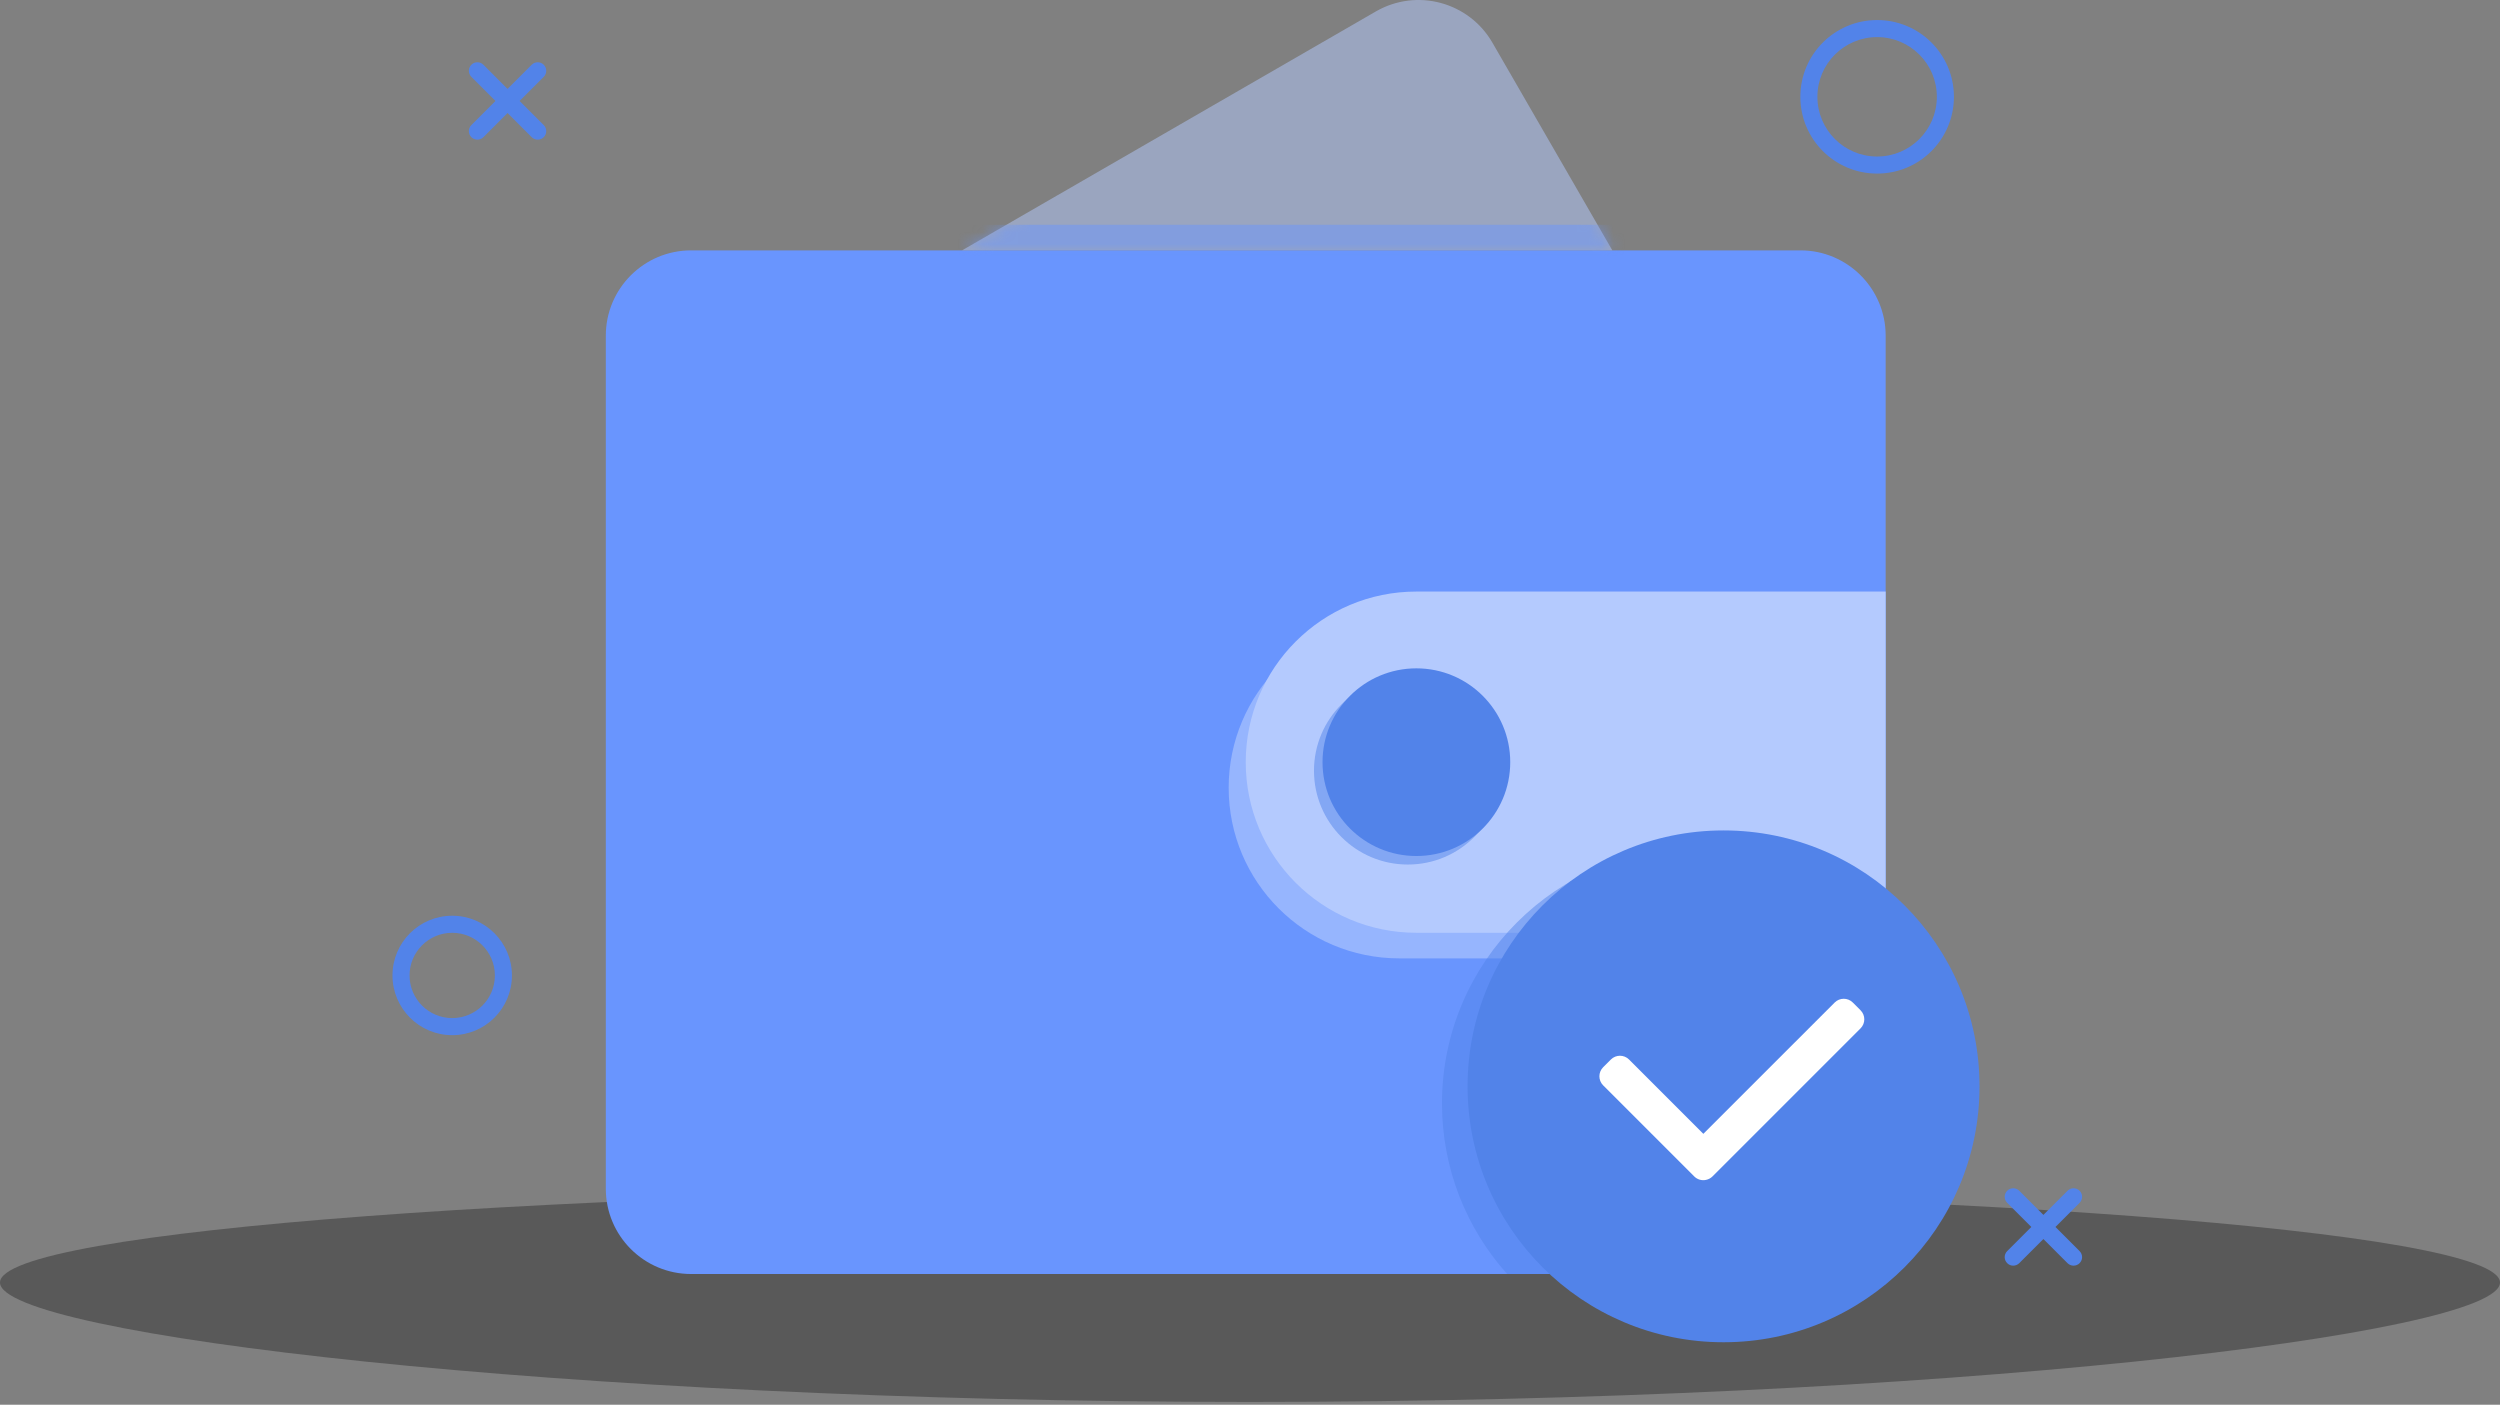 <svg width="210" height="118" viewBox="0 0 210 118" fill="none" xmlns="http://www.w3.org/2000/svg">
<rect x="0" y="0" width="210" height="118" fill="#808080" stroke="none"/>
<path opacity="0.5" fill-rule="evenodd" clip-rule="evenodd" d="M105 117.763C162.99 117.763 210 112.085 210 107.732C210 103.378 162.99 99.85 105 99.85C47.01 99.85 0 103.378 0 107.732C0 112.085 47.01 117.763 105 117.763Z" fill="#323232"/>
<path d="M151.229 21.031H58.055C54.096 21.031 50.888 24.24 50.888 28.198V99.85C50.888 103.808 54.096 107.017 58.055 107.017H151.229C155.187 107.017 158.396 103.808 158.396 99.85V28.198C158.396 24.24 155.187 21.031 151.229 21.031Z" fill="#6995FE"/>
<g style="mix-blend-mode:multiply" opacity="0.6">
<path fill-rule="evenodd" clip-rule="evenodd" d="M117.539 51.842H156.963V80.504H117.539C109.624 80.504 103.208 74.087 103.208 66.173C103.208 58.258 109.624 51.842 117.539 51.842Z" fill="#B4CAFE"/>
</g>
<path fill-rule="evenodd" clip-rule="evenodd" d="M118.973 49.691H158.396V78.353H118.973C111.058 78.353 104.642 71.937 104.642 64.022C104.642 56.108 111.058 49.691 118.973 49.691Z" fill="#B4CAFE"/>
<g style="mix-blend-mode:multiply" opacity="0.5">
<path d="M118.259 72.621C122.614 72.621 126.143 69.093 126.143 64.739C126.143 60.386 122.614 56.857 118.259 56.857C113.905 56.857 110.375 60.386 110.375 64.739C110.375 69.093 113.905 72.621 118.259 72.621Z" fill="#5283E9"/>
</g>
<path d="M118.976 71.905C123.33 71.905 126.86 68.376 126.86 64.023C126.86 59.669 123.33 56.141 118.976 56.141C114.622 56.141 111.092 59.669 111.092 64.023C111.092 68.376 114.622 71.905 118.976 71.905Z" fill="#5283E9"/>
<g style="mix-blend-mode:multiply" opacity="0.5">
<path fill-rule="evenodd" clip-rule="evenodd" d="M126.601 107.017C123.197 103.214 121.126 98.191 121.126 92.686C121.126 80.814 130.753 71.189 142.628 71.189C154.503 71.189 164.13 80.814 164.13 92.686C164.13 98.191 162.059 103.214 158.655 107.017H126.601Z" fill="#5283E9"/>
</g>
<path d="M144.778 112.749C156.653 112.749 166.28 103.124 166.28 91.252C166.28 79.38 156.653 69.756 144.778 69.756C132.903 69.756 123.276 79.38 123.276 91.252C123.276 103.124 132.903 112.749 144.778 112.749Z" fill="#5283E9"/>
<path fill-rule="evenodd" clip-rule="evenodd" d="M143.317 99.108C142.969 99.188 142.588 99.092 142.316 98.82L134.664 91.169C134.245 90.749 134.245 90.068 134.664 89.648L135.316 88.997C135.736 88.577 136.417 88.577 136.837 88.997L143.082 95.243L154.114 84.211C154.534 83.791 155.214 83.791 155.634 84.211L156.286 84.863C156.706 85.283 156.706 85.963 156.286 86.383L143.852 98.817C143.7 98.969 143.513 99.066 143.317 99.108Z" fill="white"/>
<path d="M157.679 14.581C154.117 14.581 151.229 11.694 151.229 8.133C151.229 4.571 154.117 1.684 157.679 1.684C161.242 1.684 164.13 4.571 164.13 8.133C164.13 11.694 161.242 14.581 157.679 14.581ZM157.679 13.148C160.45 13.148 162.696 10.903 162.696 8.133C162.696 5.362 160.45 3.117 157.679 3.117C154.908 3.117 152.662 5.362 152.662 8.133C152.662 10.903 154.908 13.148 157.679 13.148Z" fill="#5283E9"/>
<path d="M37.986 86.954C35.215 86.954 32.969 84.708 32.969 81.938C32.969 79.168 35.215 76.922 37.986 76.922C40.757 76.922 43.003 79.168 43.003 81.938C43.003 84.708 40.757 86.954 37.986 86.954ZM37.986 85.52C39.965 85.52 41.57 83.916 41.57 81.938C41.57 79.959 39.965 78.355 37.986 78.355C36.007 78.355 34.403 79.959 34.403 81.938C34.403 83.916 36.007 85.52 37.986 85.52Z" fill="#5283E9"/>
<path fill-rule="evenodd" clip-rule="evenodd" d="M42.635 7.468L44.662 5.44C44.942 5.161 45.395 5.161 45.675 5.44C45.955 5.72 45.955 6.174 45.675 6.454L43.648 8.481L45.675 10.509C45.955 10.788 45.955 11.242 45.675 11.522C45.395 11.802 44.942 11.802 44.662 11.522L42.635 9.494L40.607 11.522C40.327 11.802 39.873 11.802 39.594 11.522C39.314 11.242 39.314 10.788 39.594 10.509L41.621 8.481L39.594 6.454C39.314 6.174 39.314 5.72 39.594 5.44C39.873 5.161 40.327 5.161 40.607 5.44L42.635 7.468Z" fill="#5283E9"/>
<path fill-rule="evenodd" clip-rule="evenodd" d="M171.645 102.052L173.672 100.024C173.952 99.745 174.406 99.745 174.686 100.024C174.965 100.304 174.965 100.758 174.686 101.038L172.658 103.065L174.686 105.093C174.965 105.372 174.965 105.826 174.686 106.106C174.406 106.386 173.952 106.386 173.672 106.106L171.645 104.078L169.617 106.106C169.337 106.386 168.884 106.386 168.604 106.106C168.324 105.826 168.324 105.372 168.604 105.093L170.631 103.065L168.604 101.038C168.324 100.758 168.324 100.304 168.604 100.024C168.884 99.745 169.337 99.745 169.617 100.024L171.645 102.052Z" fill="#5283E9"/>
<path opacity="0.5" d="M80.812 21.03L115.572 0.961C119 -1.018 123.384 0.157 125.363 3.585L135.435 21.03H80.812Z" fill="#B4CAFE"/>
<mask id="mask0_1310_2225" style="mask-type:luminance" maskUnits="userSpaceOnUse" x="80" y="0" width="56" height="22">
<path d="M80.812 21.03L115.572 0.961C119 -1.018 123.384 0.157 125.363 3.585L135.435 21.03H80.812Z" fill="white"/>
</mask>
<g mask="url(#mask0_1310_2225)">
<g style="mix-blend-mode:multiply" opacity="0.5">
<path d="M137.611 18.881H80.273V27.479H137.611V18.881Z" fill="#6995FE"/>
</g>
</g>
</svg>
